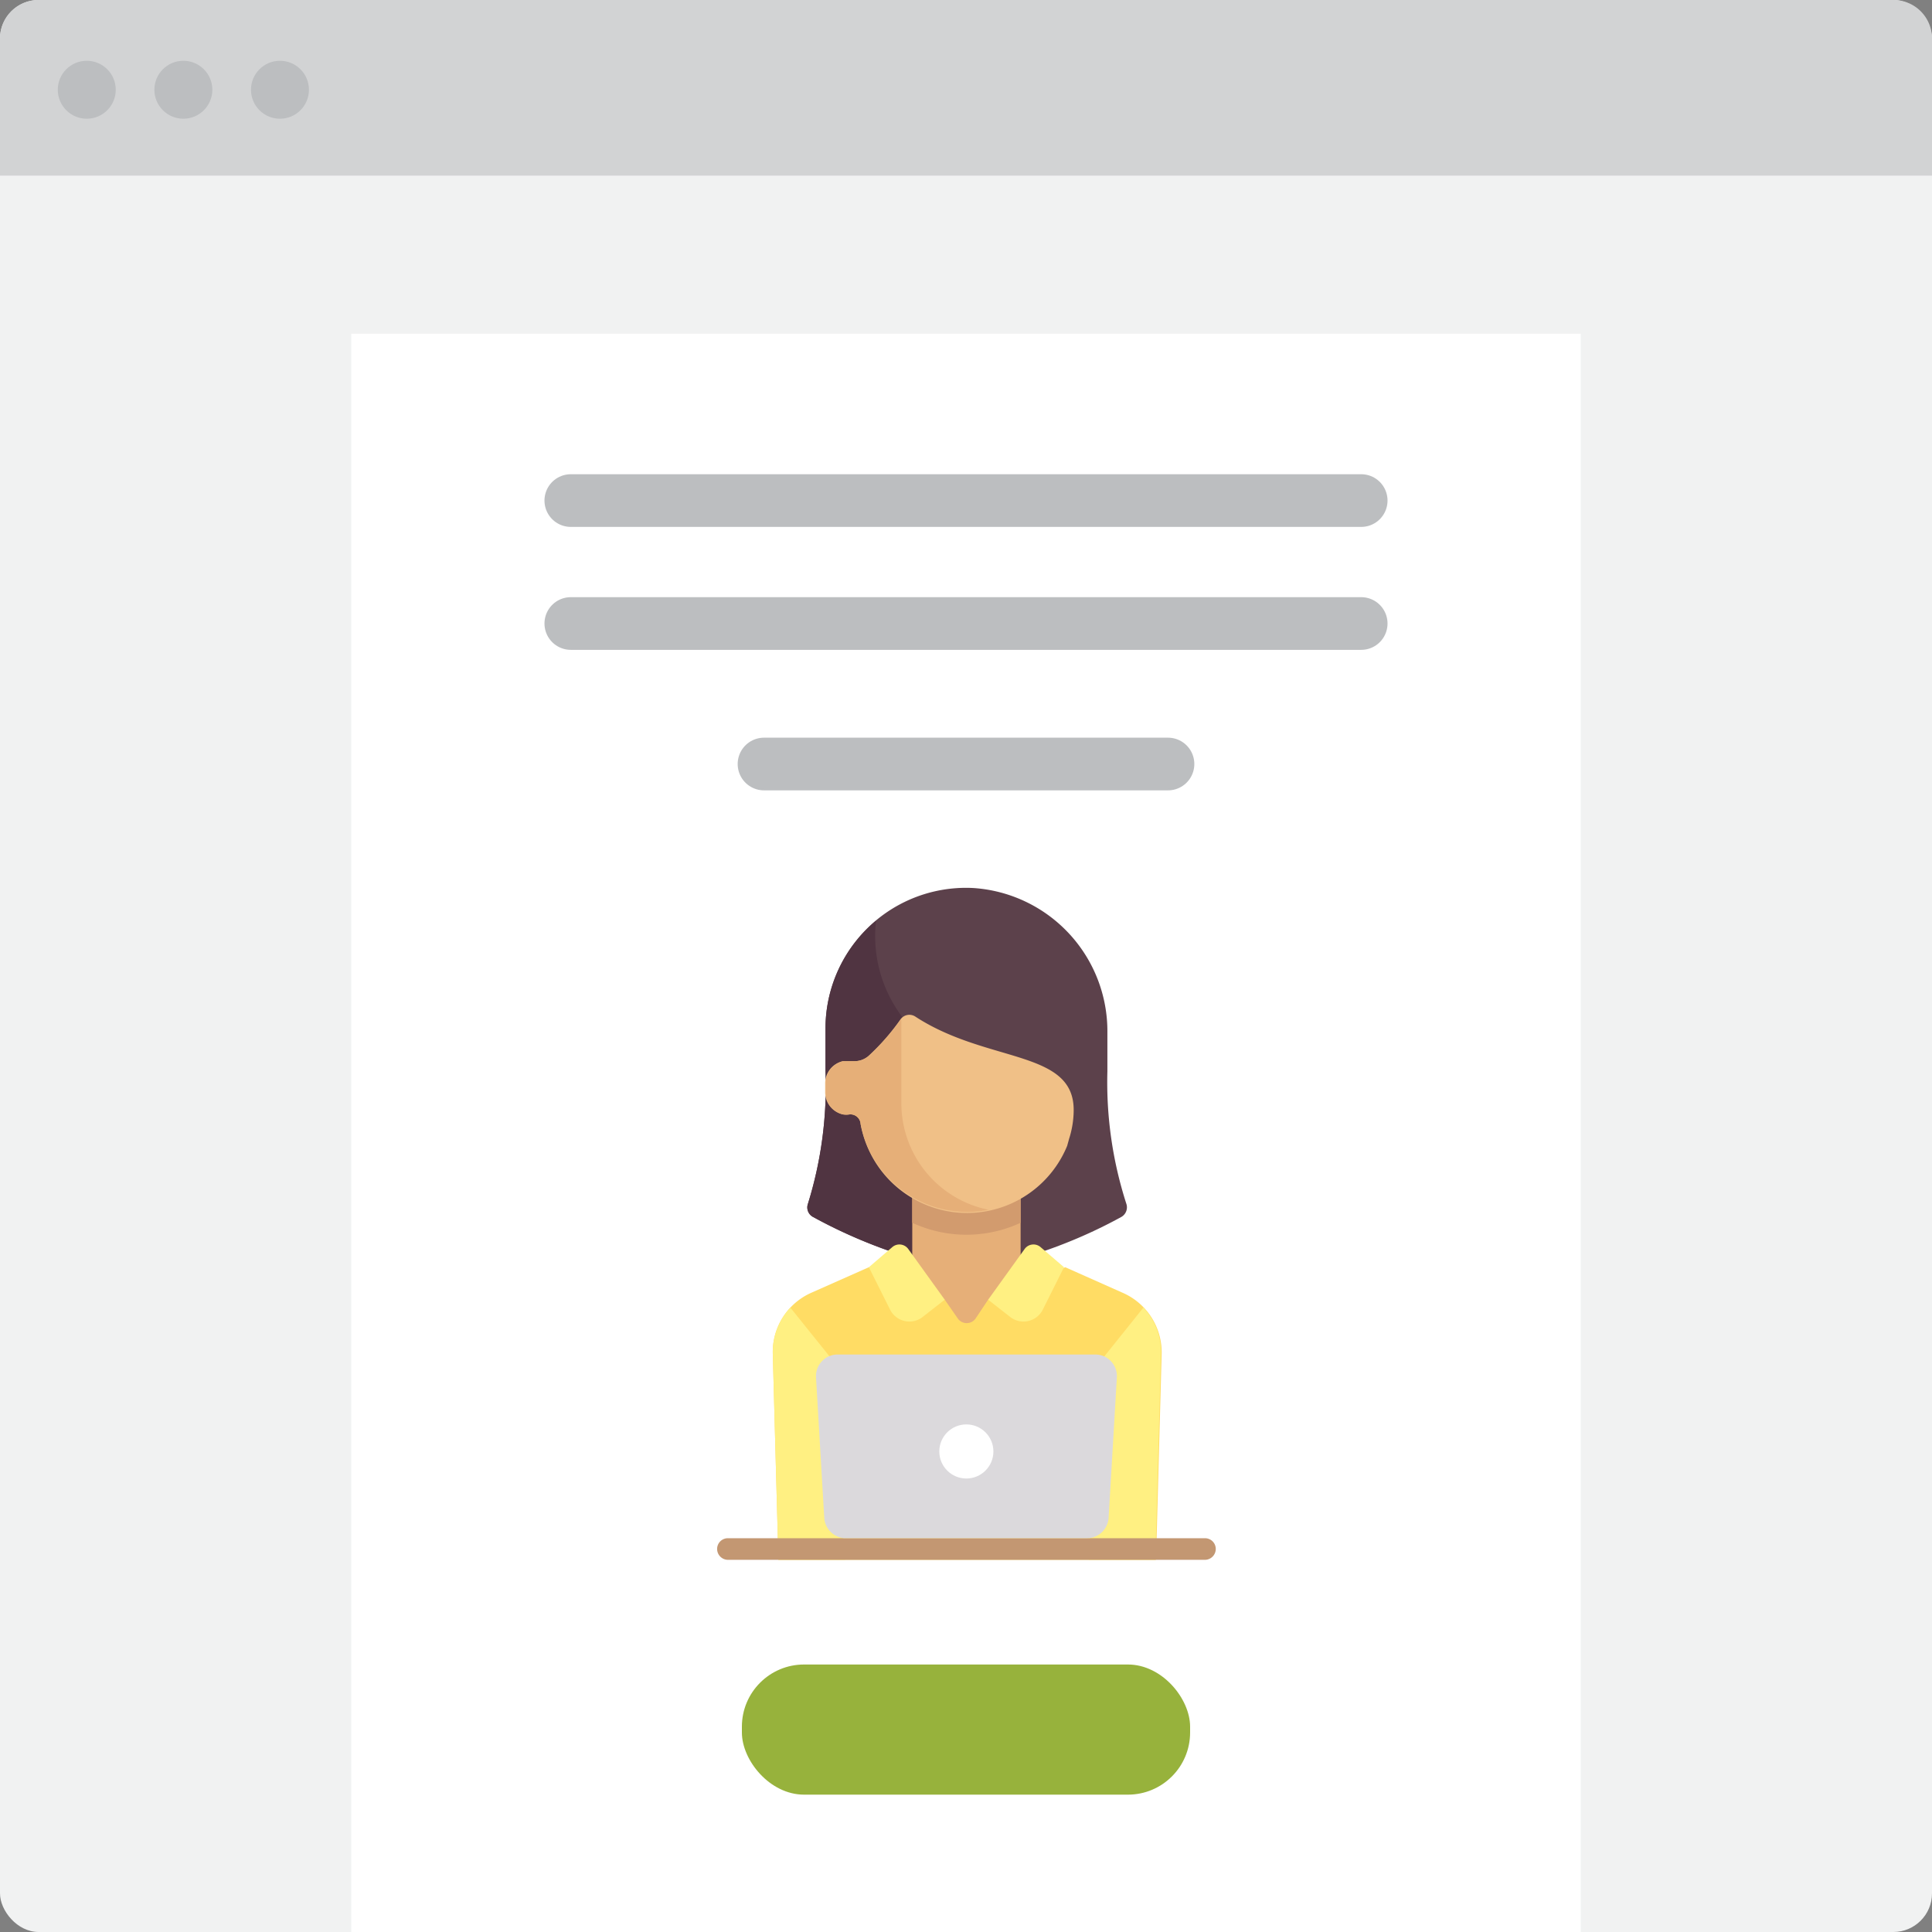 <svg id="Layer_1" data-name="Layer 1" xmlns="http://www.w3.org/2000/svg" viewBox="0 0 110 110"><rect x="0" y="0" width="110" height="110" fill="#808080" stroke="none"/><defs><style>.cls-1{fill:#f1f2f2;}.cls-2{fill:#fff;}.cls-3,.cls-4{fill:none;}.cls-3{stroke:#bcbec0;stroke-linecap:round;stroke-miterlimit:10;stroke-width:3px;}.cls-5{fill:#97b23c;}.cls-6{fill:#5c414b;}.cls-7{fill:#503441;}.cls-8{fill:#e6af78;}.cls-9{fill:#ffdc64;}.cls-10{fill:#fff082;}.cls-11{fill:#d29b6e;}.cls-12{fill:#f0c087;}.cls-13{fill:#c39772;}.cls-14{fill:#dbd9dc;}.cls-15{fill:#d2d3d4;}.cls-16{fill:#bcbec0;}</style></defs><title>marketing - screen - blueArtboard 55@1x</title><rect id="Background" class="cls-1" width="110" height="110" rx="2.2" ry="2.2"/><rect class="cls-2" x="20" y="19" width="70" height="91"/><line class="cls-3" x1="32.5" y1="28.5" x2="77.5" y2="28.5"/><line class="cls-3" x1="32.5" y1="35.5" x2="77.5" y2="35.5"/><line class="cls-3" x1="43.5" y1="43.5" x2="66.5" y2="43.5"/><rect class="cls-4" x="20" y="19" width="70" height="91"/><rect class="cls-5" x="42.24" y="94.77" width="25.52" height="7.41" rx="3.54" ry="3.54"/><path class="cls-6" d="M63.05,61V58.8a8.17,8.17,0,0,0-7.64-8.24,8,8,0,0,0-8.41,8V61a22.53,22.53,0,0,1-1,7.54.61.61,0,0,0,.29.75,28.12,28.12,0,0,0,7.54,2.82h2.47a28.12,28.12,0,0,0,7.54-2.82.63.63,0,0,0,.29-.75A22.53,22.53,0,0,1,63.05,61Z"/><path class="cls-7" d="M47,58.57V61a22.53,22.53,0,0,1-1,7.54.62.62,0,0,0,.3.75A29.48,29.48,0,0,0,53.17,72V59.81l-1.23-1.24a7.62,7.62,0,0,1-2.06-6.15A8,8,0,0,0,47,58.57Z"/><rect class="cls-8" x="51.94" y="67.83" width="6.17" height="8.02"/><path class="cls-9" d="M63.93,73.61l-3.28-1.46L56.26,74l-.72,1.08a.62.62,0,0,1-1,0L53.79,74l-4.32-1.85-3.29,1.46A3.69,3.69,0,0,0,44,77.1l.32,11.71h21.5l.32-11.71A3.7,3.7,0,0,0,63.93,73.61Z"/><path class="cls-10" d="M48.11,78.32,45,74.45a3.7,3.7,0,0,0-1,2.65l.32,11.71h3.8Z"/><path class="cls-10" d="M62,78.32l3.1-3.87a3.67,3.67,0,0,1,1,2.65l-.32,11.71H62V78.32Z"/><path class="cls-11" d="M51.94,69.62a7.34,7.34,0,0,0,6.17,0V67.83H51.94Z"/><path class="cls-12" d="M60.87,64.84a5.41,5.41,0,0,0,.26-1.55c.09-3.55-4.88-2.72-9-5.4a.62.62,0,0,0-.86.15,12.84,12.84,0,0,1-1.8,2.06,1.24,1.24,0,0,1-.84.32h-.45l-.2,0a1.3,1.3,0,0,0-1,1.3v.45a1.3,1.3,0,0,0,1,1.28,1.16,1.16,0,0,0,.37,0A.58.58,0,0,1,49,64a6.16,6.16,0,0,0,11.76,1.24Z"/><path class="cls-8" d="M51.32,62.89V58A13.61,13.61,0,0,1,49.5,60.1a1.24,1.24,0,0,1-.84.32h-.45l-.2,0a1.3,1.3,0,0,0-1,1.3v.45a1.3,1.3,0,0,0,1,1.28,1.16,1.16,0,0,0,.37,0A.58.58,0,0,1,49,64a6.17,6.17,0,0,0,6.06,5,6.26,6.26,0,0,0,1.23-.12A6.19,6.19,0,0,1,51.32,62.89Z"/><path class="cls-13" d="M68.6,88.81H41.45a.62.62,0,0,1-.62-.62.61.61,0,0,1,.62-.61H68.6a.61.61,0,0,1,.62.61A.62.62,0,0,1,68.6,88.81Z"/><path class="cls-10" d="M50.66,74.53l-1.19-2.38L50.81,71a.62.62,0,0,1,.9.11L53.79,74l-1.28,1A1.23,1.23,0,0,1,50.66,74.53Z"/><path class="cls-10" d="M59.39,74.53l1.19-2.38L59.24,71a.62.62,0,0,0-.9.11L56.26,74l1.28,1A1.23,1.23,0,0,0,59.39,74.53Z"/><path class="cls-14" d="M61.88,87.58H48.17a1.24,1.24,0,0,1-1.24-1.16l-.47-8a1.23,1.23,0,0,1,1.23-1.3H62.36a1.23,1.23,0,0,1,1.23,1.3l-.47,8A1.24,1.24,0,0,1,61.88,87.58Z"/><circle class="cls-2" cx="55.02" cy="82.64" r="1.54"/><g id="Top_bar" data-name="Top bar"><path id="Background-2" data-name="Background" class="cls-15" d="M2.2,0H107.8A2.19,2.19,0,0,1,110,2.2V10H0V2.2A2.19,2.19,0,0,1,2.2,0Z"/><circle id="Oval" class="cls-16" cx="15.94" cy="5.11" r="1.65"/><circle id="Oval-2" data-name="Oval" class="cls-16" cx="10.44" cy="5.11" r="1.65"/><circle id="Oval-3" data-name="Oval" class="cls-16" cx="4.94" cy="5.11" r="1.65"/></g></svg>